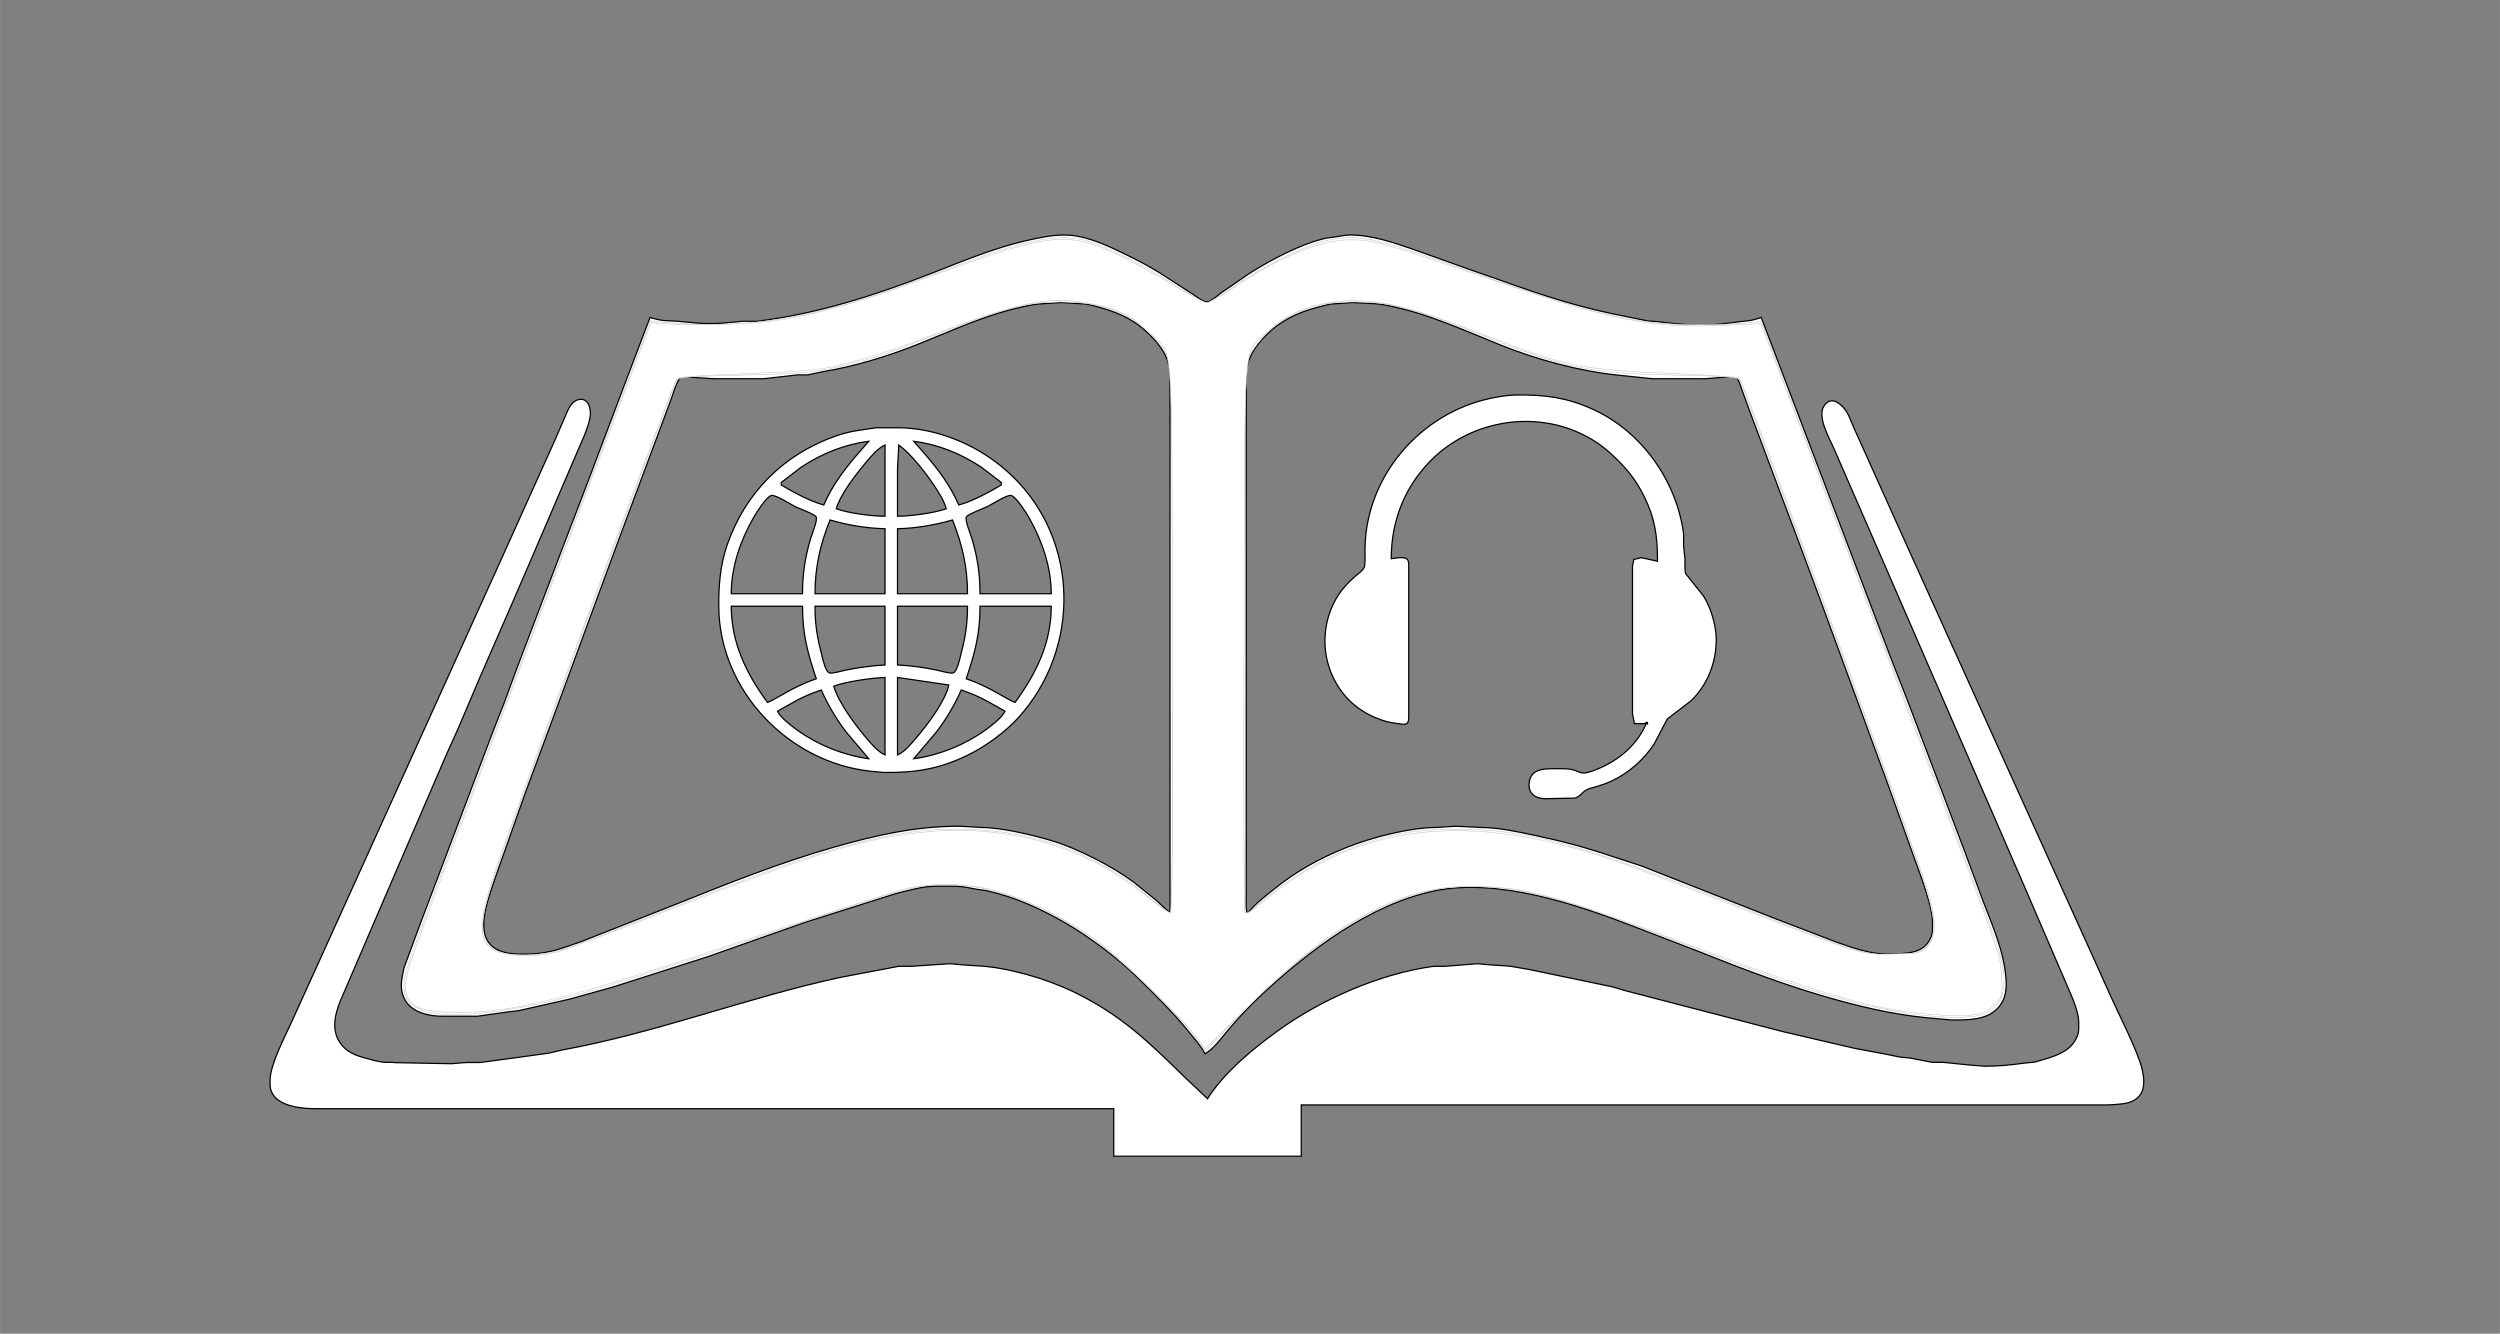 <?xml version="1.0" encoding="UTF-8" standalone="no"?>
<svg
   xmlns:dc="http://purl.org/dc/elements/1.1/"
   xmlns:cc="http://creativecommons.org/ns#"
   xmlns:rdf="http://www.w3.org/1999/02/22-rdf-syntax-ns#"
   xmlns:svg="http://www.w3.org/2000/svg"
   xmlns="http://www.w3.org/2000/svg"
   xmlns:sodipodi="http://sodipodi.sourceforge.net/DTD/sodipodi-0.dtd"
   xmlns:inkscape="http://www.inkscape.org/namespaces/inkscape"
   width="27.778in"
   height="14.819in"
   viewBox="0 0 2000 1067"
   version="1.1"
   id="svg3"
   sodipodi:docname="lcmainlogowhite.svg"
   inkscape:version="0.92.1 r15371">
  <rect x="0" y="0" width="2000" height="1067" fill="#808080" stroke="none"/>
  <defs
     id="defs7" />
  <sodipodi:namedview
     pagecolor="#ffffff"
     bordercolor="#666666"
     borderopacity="1"
     objecttolerance="10"
     gridtolerance="10"
     guidetolerance="10"
     inkscape:pageopacity="0"
     inkscape:pageshadow="2"
     inkscape:window-width="1366"
     inkscape:window-height="705"
     id="namedview5"
     showgrid="false"
     inkscape:zoom="0.35956352"
     inkscape:cx="1413.3056"
     inkscape:cy="722.49953"
     inkscape:window-x="-8"
     inkscape:window-y="-8"
     inkscape:window-maximized="1"
     inkscape:current-layer="svg3" />
  <path
     id="Auswahl #1"
     fill="none"
     stroke="black"
     stroke-width="1"
     d="M 542.00,257.02            C 566.39,259.49 569.51,259.50 594.00,257.02              594.00,257.02 606.00,257.02 606.00,257.02              654.32,250.92 699.81,236.35 745.00,218.75              769.96,209.03 794.85,198.50 821.00,192.50              831.05,190.19 842.64,187.78 853.00,188.01              865.58,188.30 879.73,193.73 891.00,198.99              905.00,205.51 918.75,212.36 931.72,220.85              931.72,220.85 955.00,235.88 955.00,235.88              957.50,237.59 962.99,241.86 966.00,241.51              968.75,241.20 974.60,236.06 977.00,234.23              977.00,234.23 999.00,219.09 999.00,219.09              1016.01,208.18 1041.25,194.80 1061.00,190.52              1061.00,190.52 1069.00,189.41 1069.00,189.41              1074.50,188.54 1077.24,187.80 1083.00,188.04              1098.80,188.70 1114.20,193.85 1129.00,198.92              1129.00,198.92 1175.72,215.60 1175.72,215.60              1175.72,215.60 1200.00,224.09 1200.00,224.09              1234.91,236.62 1265.39,246.59 1302.00,253.46              1302.00,253.46 1318.00,256.71 1318.00,256.71              1318.00,256.71 1326.00,257.35 1326.00,257.35              1354.31,260.66 1363.37,261.38 1392.00,257.35              1400.94,256.19 1399.63,257.07 1409.00,254.00              1409.00,254.00 1442.91,343.00 1442.91,343.00              1442.91,343.00 1512.53,526.00 1512.53,526.00              1512.53,526.00 1525.47,559.00 1525.47,559.00              1525.47,559.00 1551.97,628.83 1551.97,628.83              1551.97,628.83 1572.08,682.00 1572.08,682.00              1572.08,682.00 1586.91,722.00 1586.91,722.00              1593.14,738.14 1600.72,755.94 1603.59,773.00              1606.08,787.84 1606.96,802.74 1592.00,811.36              1583.66,816.17 1570.41,816.11 1561.00,816.00              1561.00,816.00 1551.00,815.09 1551.00,815.09              1522.38,813.00 1497.57,807.71 1470.00,800.16              1431.45,789.60 1394.11,775.29 1357.00,760.45              1357.00,760.45 1307.96,741.60 1307.96,741.60              1261.23,723.40 1198.19,702.30 1148.00,712.67              1095.73,723.46 1047.23,760.47 1009.00,796.09              999.42,805.01 990.16,814.97 981.75,825.00              977.30,830.32 969.99,840.11 964.00,843.00              960.71,836.61 955.91,831.57 951.45,826.00              938.75,810.13 924.36,796.35 910.00,782.00              895.70,767.70 871.55,749.68 854.00,739.40              833.89,727.62 811.88,717.47 789.00,712.52              789.00,712.52 782.00,711.54 782.00,711.54              775.98,710.45 770.16,709.08 764.00,709.00              764.00,709.00 749.00,709.00 749.00,709.00              737.75,709.02 726.81,712.39 716.00,715.11              716.00,715.11 644.00,737.93 644.00,737.93              644.00,737.93 566.00,765.46 566.00,765.46              566.00,765.46 490.00,789.77 490.00,789.77              490.00,789.77 455.00,799.50 455.00,799.50              455.00,799.50 415.00,808.54 415.00,808.54              415.00,808.54 405.00,809.75 405.00,809.75              405.00,809.75 382.00,813.00 382.00,813.00              382.00,813.00 354.00,813.00 354.00,813.00              339.67,812.98 323.64,808.23 321.30,792.00              320.43,785.97 322.00,779.87 323.29,774.00              323.29,774.00 335.73,740.28 335.73,740.28              335.73,740.28 358.15,681.00 358.15,681.00              358.15,681.00 394.06,586.00 394.06,586.00              394.06,586.00 402.91,563.42 402.91,563.42              402.91,563.42 413.74,534.00 413.74,534.00              413.74,534.00 450.53,437.00 450.53,437.00              450.53,437.00 469.91,386.42 469.91,386.42              469.91,386.42 500.63,305.00 500.63,305.00              500.63,305.00 520.00,254.00 520.00,254.00              531.55,257.34 531.43,256.16 542.00,257.02 Z            M 936.00,300.00            C 935.98,287.09 928.93,276.87 920.00,268.01              908.25,256.38 896.68,250.80 881.00,246.29              877.43,245.27 871.56,243.55 868.00,243.17              868.00,243.17 849.00,242.04 849.00,242.04              849.00,242.04 834.00,243.00 834.00,243.00              826.38,243.09 809.70,247.32 802.00,249.58              778.78,256.39 756.45,266.58 734.00,275.55              709.52,285.34 683.97,293.07 658.00,297.43              658.00,297.43 646.00,299.94 646.00,299.94              646.00,299.94 638.00,299.94 638.00,299.94              638.00,299.94 611.00,303.00 611.00,303.00              611.00,303.00 584.00,303.00 584.00,303.00              584.00,303.00 571.00,303.00 571.00,303.00              571.00,303.00 553.00,301.85 553.00,301.85              550.43,301.41 546.88,300.44 544.56,301.85              541.50,304.04 537.62,317.87 535.92,322.00              535.92,322.00 513.14,383.00 513.14,383.00              513.14,383.00 491.53,441.00 491.53,441.00              491.53,441.00 443.31,572.00 443.31,572.00              443.31,572.00 420.36,634.00 420.36,634.00              420.36,634.00 396.26,702.00 396.26,702.00              392.29,714.00 386.70,728.20 387.01,741.00              387.54,762.74 407.15,763.87 424.00,763.26              440.03,762.67 450.73,758.31 465.58,753.08              465.58,753.08 542.00,722.92 542.00,722.92              582.83,706.54 623.69,690.26 666.00,678.09              700.06,668.29 732.34,660.94 768.00,661.00              768.00,661.00 785.00,662.00 785.00,662.00              801.35,662.03 826.15,667.99 842.00,672.77              862.10,678.82 890.04,693.14 906.83,705.67              906.83,705.67 925.00,720.29 925.00,720.29              929.12,723.90 931.37,726.68 936.00,730.00              936.00,730.00 936.00,300.00 936.00,300.00 Z            M 1019.00,711.54            C 1036.93,696.99 1055.64,686.69 1077.00,678.08              1097.10,669.98 1127.36,662.10 1149.00,662.00              1149.00,662.00 1165.00,661.00 1165.00,661.00              1165.00,661.00 1185.00,662.00 1185.00,662.00              1199.65,662.17 1213.74,665.34 1228.00,668.34              1248.78,672.69 1268.79,678.01 1288.91,684.85              1288.91,684.85 1313.00,692.71 1313.00,692.71              1313.00,692.71 1420.00,734.86 1420.00,734.86              1420.00,734.86 1469.09,753.69 1469.09,753.69              1482.76,758.46 1497.34,763.79 1512.00,763.26              1524.74,762.79 1540.89,763.49 1545.36,748.00              1546.20,745.12 1546.03,740.11 1546.00,737.00              1545.86,725.11 1536.98,701.84 1532.71,690.00              1532.71,690.00 1509.42,625.00 1509.42,625.00              1509.42,625.00 1458.47,486.00 1458.47,486.00              1458.47,486.00 1438.05,431.00 1438.05,431.00              1438.05,431.00 1424.50,395.00 1424.50,395.00              1424.50,395.00 1399.06,327.00 1399.06,327.00              1399.06,327.00 1392.53,309.00 1392.53,309.00              1391.64,306.61 1390.89,303.49 1388.61,301.99              1385.88,300.27 1380.27,301.78 1377.00,301.99              1377.00,301.99 1364.00,303.00 1364.00,303.00              1364.00,303.00 1347.00,303.00 1347.00,303.00              1347.00,303.00 1322.00,303.00 1322.00,303.00              1322.00,303.00 1295.00,300.17 1295.00,300.17              1264.00,297.16 1228.90,287.60 1200.00,275.86              1179.56,267.55 1150.48,255.00 1130.00,249.26              1123.05,247.31 1106.66,243.08 1100.00,243.00              1100.00,243.00 1082.00,242.04 1082.00,242.04              1082.00,242.04 1064.00,243.30 1064.00,243.30              1064.00,243.30 1054.00,245.85 1054.00,245.85              1037.55,250.19 1024.10,256.65 1012.01,269.00              1003.63,277.56 997.02,287.76 997.00,300.00              997.00,300.00 997.00,604.00 997.00,604.00              997.00,604.00 997.00,692.00 997.00,692.00              997.00,692.00 997.00,717.00 997.00,717.00              997.00,721.44 996.36,726.88 998.00,731.00              1004.10,722.94 1011.26,717.82 1019.00,711.54 Z            M 1126.40,448.31            C 1127.13,449.79 1127.00,453.29 1127.00,455.00              1127.00,455.00 1127.00,571.00 1127.00,571.00              1127.00,572.90 1127.23,576.89 1125.98,578.36              1124.49,580.12 1121.00,579.26 1119.00,579.00              1110.76,577.92 1107.72,577.20 1100.00,573.99              1081.18,566.16 1067.93,550.51 1062.43,531.00              1057.24,512.59 1060.32,492.02 1070.70,476.00              1074.25,470.52 1079.14,465.52 1084.00,461.17              1086.27,459.14 1090.27,456.57 1091.40,453.83              1092.36,451.49 1091.97,442.10 1092.00,439.00              1092.68,381.10 1136.03,330.86 1192.00,318.79              1198.64,317.36 1206.21,316.08 1213.00,316.00              1235.69,315.74 1253.00,317.83 1274.00,327.31              1313.29,345.04 1341.19,384.53 1346.90,427.00              1346.90,427.00 1346.90,437.00 1346.90,437.00              1346.90,437.00 1348.00,447.00 1348.00,447.00              1348.03,449.93 1347.70,456.55 1348.60,459.00              1348.60,459.00 1362.94,477.01 1362.94,477.01              1368.67,486.10 1372.87,500.24 1373.00,511.00              1373.21,529.48 1366.32,547.58 1353.00,560.50              1353.00,560.50 1333.84,575.21 1333.84,575.21              1333.84,575.21 1323.46,595.00 1323.46,595.00              1315.46,607.36 1303.30,618.19 1290.00,624.52              1280.24,629.16 1273.11,630.10 1270.01,631.51              1265.50,633.56 1264.61,637.07 1259.99,638.49              1259.99,638.49 1236.00,639.00 1236.00,639.00              1228.13,638.89 1222.24,634.59 1223.37,626.00              1224.71,615.81 1233.73,615.01 1242.00,615.00              1242.00,615.00 1251.00,615.00 1251.00,615.00              1262.29,615.14 1262.38,618.95 1268.00,618.38              1270.83,618.09 1276.28,615.99 1279.00,614.85              1295.57,607.87 1309.76,595.72 1317.00,578.94              1317.00,578.94 1307.60,578.94 1307.60,578.94              1307.60,578.94 1306.00,571.00 1306.00,571.00              1306.00,571.00 1306.00,550.00 1306.00,550.00              1306.00,550.00 1306.00,470.00 1306.00,470.00              1306.00,470.00 1306.00,453.00 1306.00,453.00              1306.00,453.00 1307.02,447.60 1307.02,447.60              1307.02,447.60 1313.00,446.17 1313.00,446.17              1313.00,446.17 1326.00,449.00 1326.00,449.00              1326.00,429.37 1324.20,414.92 1315.24,397.00              1308.41,383.33 1301.16,374.62 1290.09,364.18              1249.20,325.60 1182.76,329.34 1144.09,369.04              1123.25,390.43 1113.00,417.36 1113.00,447.00              1116.50,446.72 1124.52,444.49 1126.40,448.31 Z            M 373.00,887.00            C 373.00,887.00 253.00,887.00 253.00,887.00              241.27,886.98 220.86,885.44 216.65,872.00              215.93,869.71 215.96,866.42 216.01,864.00              216.30,851.40 227.59,830.06 233.08,818.00              233.08,818.00 272.12,732.00 272.12,732.00              272.12,732.00 402.53,444.00 402.53,444.00              402.53,444.00 444.42,351.00 444.42,351.00              444.42,351.00 454.35,328.00 454.35,328.00              456.06,324.42 458.86,320.50 463.00,319.66              469.69,318.31 472.09,324.58 472.28,330.00              472.57,338.36 465.80,352.06 462.44,360.00              462.44,360.00 422.97,452.00 422.97,452.00              422.97,452.00 406.95,489.00 406.95,489.00              406.95,489.00 383.86,542.00 383.86,542.00              383.86,542.00 366.43,583.00 366.43,583.00              366.43,583.00 357.16,603.58 357.16,603.58              357.16,603.58 316.86,697.00 316.86,697.00              316.86,697.00 298.35,740.00 298.35,740.00              298.35,740.00 289.77,760.00 289.77,760.00              289.77,760.00 272.58,800.00 272.58,800.00              268.10,810.65 264.82,823.57 271.85,834.00              278.44,843.77 288.54,845.51 299.00,848.27              308.74,850.83 308.86,849.39 317.00,850.17              317.00,850.17 361.00,851.00 361.00,851.00              361.00,851.00 373.00,850.04 373.00,850.04              373.00,850.04 384.00,850.04 384.00,850.04              384.00,850.04 411.00,846.43 411.00,846.43              411.00,846.43 439.00,842.54 439.00,842.54              439.00,842.54 450.00,839.96 450.00,839.96              525.30,826.28 597.27,798.18 672.00,781.99              672.00,781.99 719.00,773.06 719.00,773.06              719.00,773.06 729.00,773.06 729.00,773.06              729.00,773.06 760.00,771.00 760.00,771.00              760.00,771.00 770.00,771.91 770.00,771.91              770.00,771.91 782.00,772.70 782.00,772.70              805.52,773.73 836.75,782.92 858.00,793.10              896.44,811.52 918.20,832.90 948.00,861.99              948.00,861.99 966.00,879.00 966.00,879.00              979.29,858.04 1002.03,839.33 1022.00,824.85              1056.98,799.49 1103.94,778.89 1147.00,773.06              1147.00,773.06 1156.00,773.06 1156.00,773.06              1156.00,773.06 1182.00,771.00 1182.00,771.00              1182.00,771.00 1192.00,771.91 1192.00,771.91              1192.00,771.91 1208.00,772.96 1208.00,772.96              1208.00,772.96 1223.00,775.56 1223.00,775.56              1223.00,775.56 1290.00,789.50 1290.00,789.50              1290.00,789.50 1300.00,792.50 1300.00,792.50              1300.00,792.50 1426.00,825.25 1426.00,825.25              1426.00,825.25 1484.00,838.77 1484.00,838.77              1484.00,838.77 1509.00,843.43 1509.00,843.43              1509.00,843.43 1520.00,845.70 1520.00,845.70              1520.00,845.70 1528.00,846.46 1528.00,846.46              1528.00,846.46 1546.00,849.94 1546.00,849.94              1546.00,849.94 1555.00,849.94 1555.00,849.94              1555.00,849.94 1576.00,852.09 1576.00,852.09              1576.00,852.09 1588.00,853.00 1588.00,853.00              1598.42,853.02 1608.68,852.06 1619.00,850.58              1619.00,850.58 1628.00,849.68 1628.00,849.68              1628.00,849.68 1637.00,847.02 1637.00,847.02              1647.72,843.69 1658.13,839.63 1662.19,828.00              1663.23,825.03 1663.03,821.16 1663.00,818.00              1662.86,806.85 1655.10,792.48 1650.90,782.00              1650.90,782.00 1616.86,703.00 1616.86,703.00              1616.86,703.00 1505.58,447.00 1505.58,447.00              1505.58,447.00 1466.77,358.00 1466.77,358.00              1462.93,349.59 1453.23,332.41 1459.65,324.11              1463.37,319.30 1467.57,319.86 1471.96,323.39              1478.51,328.66 1479.75,334.88 1483.01,342.00              1483.01,342.00 1524.85,435.00 1524.85,435.00              1524.85,435.00 1678.70,775.00 1678.70,775.00              1678.70,775.00 1687.69,795.00 1687.69,795.00              1694.56,810.68 1710.52,841.21 1713.88,856.00              1716.66,868.24 1715.26,879.51 1701.00,882.61              1697.73,883.33 1688.55,883.99 1685.00,884.00              1685.00,884.00 1041.00,884.00 1041.00,884.00              1041.00,884.00 1041.00,925.00 1041.00,925.00              1041.00,925.00 891.00,925.00 891.00,925.00              891.00,925.00 891.00,887.00 891.00,887.00              891.00,887.00 373.00,887.00 373.00,887.00 Z            M 717.00,342.21            C 733.41,342.03 749.82,345.71 765.00,351.80              781.67,358.49 797.08,368.54 810.00,381.04              863.68,432.99 864.39,519.14 814.83,574.00              804.67,585.24 789.55,596.38 776.00,603.24              752.61,615.10 732.90,618.30 707.00,618.00              707.00,618.00 697.04,617.06 697.04,617.06              631.27,610.39 575.79,552.97 575.00,486.00              574.81,469.16 576.10,452.03 581.69,436.00              596.37,393.93 626.93,363.37 669.00,348.69              681.18,344.45 688.86,344.18 701.00,342.21              701.00,342.21 717.00,342.21 717.00,342.21 Z            M 641.00,373.70            C 641.00,373.70 625.00,386.00 625.00,386.00              625.00,386.00 625.00,388.00 625.00,388.00              634.59,393.76 648.26,401.10 659.00,404.00              665.53,388.85 674.76,376.45 685.43,364.00              685.43,364.00 695.00,353.00 695.00,353.00              675.24,355.67 657.64,362.81 641.00,373.70 Z            M 785.00,373.70            C 768.36,362.81 750.76,355.67 731.00,353.00              731.00,353.00 740.57,364.00 740.57,364.00              751.24,376.45 760.47,388.85 767.00,404.00              777.74,401.10 791.41,393.76 801.00,388.00              801.00,388.00 801.00,386.00 801.00,386.00              801.00,386.00 785.00,373.70 785.00,373.70 Z            M 693.58,369.00            C 685.55,378.37 672.36,395.22 669.00,407.00              678.84,410.60 697.41,413.00 708.00,413.00              708.00,413.00 708.00,356.00 708.00,356.00              702.12,358.78 697.76,364.12 693.58,369.00 Z            M 718.00,375.00            C 718.00,375.00 718.00,413.00 718.00,413.00              728.23,413.00 747.54,410.45 757.00,407.00              755.05,400.16 750.90,393.90 747.00,388.00              740.40,378.05 728.54,362.83 719.00,356.00              719.00,356.00 718.00,375.00 718.00,375.00 Z            M 648.42,431.00            C 649.39,427.68 654.30,416.04 652.88,413.50              651.69,411.38 639.06,406.75 636.00,405.24              632.29,403.41 620.25,395.49 617.04,396.41              613.06,397.56 605.10,410.10 602.87,414.00              592.31,432.46 585.00,453.55 585.00,475.00              585.00,475.00 642.00,475.00 642.00,475.00              642.00,459.18 643.98,446.22 648.42,431.00 Z            M 823.13,414.00            C 820.90,410.10 812.94,397.56 808.96,396.41              805.75,395.49 793.71,403.41 790.00,405.24              786.94,406.75 774.31,411.38 773.12,413.50              771.70,416.04 776.61,427.68 777.58,431.00              782.02,446.22 784.00,459.18 784.00,475.00              784.00,475.00 841.00,475.00 841.00,475.00              841.00,453.80 833.57,432.25 823.13,414.00 Z            M 664.00,416.00            C 656.16,435.71 652.00,453.74 652.00,475.00              652.00,475.00 708.00,475.00 708.00,475.00              708.00,475.00 708.00,423.00 708.00,423.00              693.29,422.68 678.11,420.09 664.00,416.00 Z            M 718.00,423.00            C 718.00,423.00 718.00,475.00 718.00,475.00              718.00,475.00 774.00,475.00 774.00,475.00              774.00,453.74 769.84,435.71 762.00,416.00              747.89,420.09 732.71,422.68 718.00,423.00 Z            M 585.00,485.00            C 585.00,514.29 597.05,538.91 614.00,562.00              621.24,559.23 633.45,549.78 653.00,543.00              645.99,521.96 642.00,507.41 642.00,485.00              642.00,485.00 585.00,485.00 585.00,485.00 Z            M 652.00,485.00            C 652.00,500.09 653.86,510.52 657.63,525.00              658.42,528.05 660.40,537.17 663.42,538.34              665.53,539.16 674.26,536.56 677.00,536.00              686.27,534.11 698.58,532.43 708.00,532.00              708.00,532.00 708.00,485.00 708.00,485.00              708.00,485.00 652.00,485.00 652.00,485.00 Z            M 718.00,485.00            C 718.00,485.00 718.00,532.00 718.00,532.00              728.32,532.47 738.87,533.94 749.00,536.00              751.74,536.56 760.47,539.16 762.58,538.34              765.60,537.17 767.58,528.05 768.37,525.00              772.14,510.52 774.00,500.09 774.00,485.00              774.00,485.00 718.00,485.00 718.00,485.00 Z            M 784.00,485.00            C 784.00,507.41 780.01,521.96 773.00,543.00              792.55,549.78 804.76,559.23 812.00,562.00              828.95,538.91 841.00,514.29 841.00,485.00              841.00,485.00 784.00,485.00 784.00,485.00 Z            M 667.00,549.00            C 670.64,561.75 684.07,579.90 692.73,590.00              697.18,595.19 701.73,601.03 708.00,604.00              708.00,604.00 708.00,542.00 708.00,542.00              698.52,542.21 675.44,545.46 667.00,549.00 Z            M 718.00,542.00            C 718.00,542.00 718.00,604.00 718.00,604.00              724.27,601.03 728.82,595.19 733.27,590.00              741.51,580.38 756.68,560.36 759.00,548.00              759.00,548.00 718.00,542.00 718.00,542.00 Z            M 622.00,569.00            C 624.51,574.30 633.16,580.77 638.00,584.25              654.39,596.05 674.98,604.30 695.00,607.00              695.00,607.00 677.21,586.00 677.21,586.00              669.69,576.45 661.82,563.18 657.00,552.00              641.20,557.48 636.03,561.16 622.00,569.00 Z            M 769.00,552.00            C 764.18,563.18 756.31,576.45 748.79,586.00              748.79,586.00 731.00,607.00 731.00,607.00              751.02,604.30 771.61,596.05 788.00,584.25              792.84,580.77 801.49,574.30 804.00,569.00              789.97,561.16 784.80,557.48 769.00,552.00 Z            M 1317.00,578.00            C 1317.00,578.00 1318.00,579.00 1318.00,579.00              1318.00,579.00 1318.00,578.00 1318.00,578.00              1318.00,578.00 1317.00,578.00 1317.00,578.00 Z"
     style="fill:#ffffff;fill-opacity:1" />
  <path
     style="fill:#ffffff;fill-opacity:1;stroke:#c5c1c4;stroke-width:0.556;stroke-miterlimit:4;stroke-dasharray:none;stroke-opacity:1"
     d="m 1272.094,1102.696 c -21.369,-27.708 -80.574,-83.814 -108.465,-102.788 -55.911,-38.035 -107.653,-56.673 -157.341,-56.673 -24.553,0 -55.17,8.185 -146.217,39.089 -133.664,45.369 -216.625,71.87 -255.879,81.74 -73.497,18.479 -132.638,23.354 -155.789,12.842 -13.684,-6.213 -17.607,-12.428 -17.607,-27.895 0,-11.688 8.346,-34.425 140.404,-382.5 33.079,-87.189 74.047,-195.445 91.041,-240.569 16.993,-45.124 31.107,-82.355 31.364,-82.736 0.257,-0.381 14.65,0.448 31.984,1.841 58.194,4.678 123.414,-3.733 192.014,-24.763 16.003,-4.906 55.378,-18.956 87.5,-31.222 91.907,-35.097 127.091,-41.768 160.176,-30.373 21.718,7.48 61.088,27.93 91.32,47.433 14.422,9.304 28.189,16.914 30.593,16.911 2.404,-0.003 15.008,-7.583 28.01,-16.845 30.384,-21.644 79.791,-45.856 102.276,-50.119 34.179,-6.481 47.779,-3.311 164.778,38.419 111.511,39.772 160.222,51.183 221.038,51.781 22.945,0.226 49.226,-0.524 58.404,-1.666 l 16.687,-2.077 47.138,124.447 c 25.926,68.446 65.143,171.379 87.149,228.74 54.159,141.172 114.472,301.759 119.077,317.051 10.564,35.076 7.193,55.862 -10.844,66.86 -16.875,10.29 -78.716,5.934 -141.515,-9.967 -45.399,-11.495 -83.51,-24.513 -178.878,-61.102 -101.954,-39.115 -131.179,-48.854 -170.9,-56.948 -35.7,-7.275 -81.397,-7.775 -107.929,-1.179 -62.533,15.545 -132.462,62.258 -201.722,134.751 l -33.962,35.547 z m -663.304,-92.22 c 8.413,-2.976 49.087,-18.821 90.387,-35.21 183.777,-72.932 247.875,-90.904 323.904,-90.817 76.656,0.087 145.017,24.388 201.304,71.56 11.695,9.801 22.52,17.82 24.056,17.82 4.04,0 3.821,-565.068 -0.226,-583.941 -2.308,-10.763 -6.343,-17.715 -17.127,-29.515 -24.453,-26.755 -54.462,-38.293 -99.443,-38.232 -37.001,0.05 -59.553,5.82 -127.933,32.737 -62.243,24.5 -70.807,27.346 -109.855,36.503 -27.157,6.369 -38.462,7.349 -100.663,8.729 -60.986,1.353 -70.301,2.137 -71.846,6.046 -22.904,57.953 -165.576,445.393 -188.007,510.55 -23.091,67.076 -24.477,85.116 -7.358,95.807 14.367,8.972 54.474,7.987 82.807,-2.035 z m 1440.382,3.81 c 19.85,-10.265 18.487,-31.406 -6.63,-102.803 -30.909,-87.862 -163.632,-447.807 -186.347,-505.37 -1.563,-3.961 -10.439,-4.716 -70.453,-5.992 -92.485,-1.966 -115.015,-6.766 -211.894,-45.145 -67.721,-26.828 -90.733,-32.745 -127.933,-32.895 -31.252,-0.126 -46.747,3.3 -71.379,15.782 -19.046,9.651 -41.005,34.112 -45.052,50.184 -3.707,14.723 -4.526,579.322 -0.848,585.115 1.649,2.597 3.981,1.625 8.996,-3.754 13.68,-14.669 51.066,-40.53 75.855,-52.469 49.261,-23.727 86.349,-32.346 139.367,-32.386 75.281,-0.058 128.823,14.234 289.375,77.245 139.489,54.744 144.613,56.401 174.655,56.471 16.062,0.038 27.158,-1.331 32.287,-3.983 z"
     id="path4482"
     inkscape:connector-curvature="0"
     transform="matrix(0.75,0,0,0.75,-0.004,0)" />
  <path
     style="fill:#ffffff;fill-opacity:1;stroke:#c5c1c4;stroke-width:0.556;stroke-miterlimit:4;stroke-dasharray:none;stroke-opacity:1"
     d="m 1274.041,1103.872 c -15.976,-20.708 -78.927,-81.912 -100.656,-97.864 -38.789,-28.474 -85.524,-50.847 -122.441,-58.612 -25.296,-5.321 -60.329,-5.252 -83.307,0.163 -9.9,2.333 -81.862,25.362 -159.916,51.176 -202.063,66.825 -256.26,80.712 -317.276,81.3 -53.149,0.512 -65.608,-10.977 -53.823,-49.633 6.559,-21.514 63.119,-172.727 178.68,-477.701 l 78.955,-208.368 19.148,1.173 c 36.235,2.219 92.01,0.183 119.519,-4.362 44.561,-7.363 87.191,-19.732 159.059,-46.151 126.714,-46.581 146.096,-48.883 199.46,-23.69 13.767,6.499 39.955,20.799 58.196,31.777 18.241,10.978 35.148,19.96 37.57,19.96 2.422,0 14.747,-6.925 27.388,-15.388 50.36,-33.717 94.134,-51.851 125.161,-51.851 24.642,0 35.708,3.07 142.436,39.524 136.57,46.646 178.477,55.116 255.866,51.719 l 40.327,-1.77 110.657,291.333 c 151.299,398.334 144.337,379.049 145.93,404.248 1.286,20.342 1.027,21.483 -6.884,30.337 -10.513,11.766 -26.665,14.283 -68.914,10.74 -62.39,-5.231 -111.433,-19.504 -268.133,-78.032 -113.976,-42.57 -152.625,-54.043 -193.015,-57.294 -52.083,-4.193 -88.204,2.356 -131.251,23.793 -47.158,23.485 -81.171,49.594 -139.308,106.932 l -41.968,41.392 z m -677.766,-88.889 c 6.119,-1.533 50.547,-18.17 98.731,-36.97 178.254,-69.55 225.063,-83.928 295.833,-90.869 53.029,-5.201 111.167,3.58 158.126,23.882 28.091,12.145 46.387,23.288 74.256,45.226 12.28,9.666 23.634,17.575 25.233,17.575 2.006,0 2.671,-91.007 2.149,-294.107 -0.856,-332.638 1.666,-299.88 -25.027,-325.125 -18.926,-17.899 -31.593,-24.383 -58.49,-29.939 -49.188,-10.16 -76.933,-4.303 -195.28,41.226 -18.315,7.046 -48.351,16.628 -66.748,21.293 -30.741,7.796 -39.415,8.712 -107.149,11.322 -40.535,1.561 -74.553,3.682 -75.595,4.712 -4.27,4.22 -172.388,460.06 -196.09,531.682 -15.245,46.069 -15.77,67.884 -1.853,77.003 13.374,8.763 44.011,10.079 71.905,3.088 z m 1460.349,-5.851 c 8.454,-9.836 8.859,-26.259 1.318,-53.472 -10.64,-38.395 -197.264,-547.029 -202.704,-552.458 -1.036,-1.034 -34.423,-3.236 -74.194,-4.894 -94.076,-3.921 -111.477,-7.472 -194.68,-39.727 -60.852,-23.59 -90.653,-32.765 -117.517,-36.181 -48.455,-6.16 -90.712,5.577 -118.416,32.89 -24.892,24.541 -22.619,-6.691 -23.459,322.294 -0.41,160.583 -0.114,293.616 0.659,295.629 0.957,2.495 6.702,-0.749 18.049,-10.193 103.099,-85.8 221.375,-99.253 381.133,-43.351 16.061,5.62 64.87,23.997 108.465,40.838 156.485,60.451 148.041,57.859 185.888,57.046 27.714,-0.596 28.995,-0.9 35.46,-8.421 z"
     id="path4484"
     inkscape:connector-curvature="0"
     transform="matrix(0.75,0,0,0.75,-0.004,0)" />
</svg>
